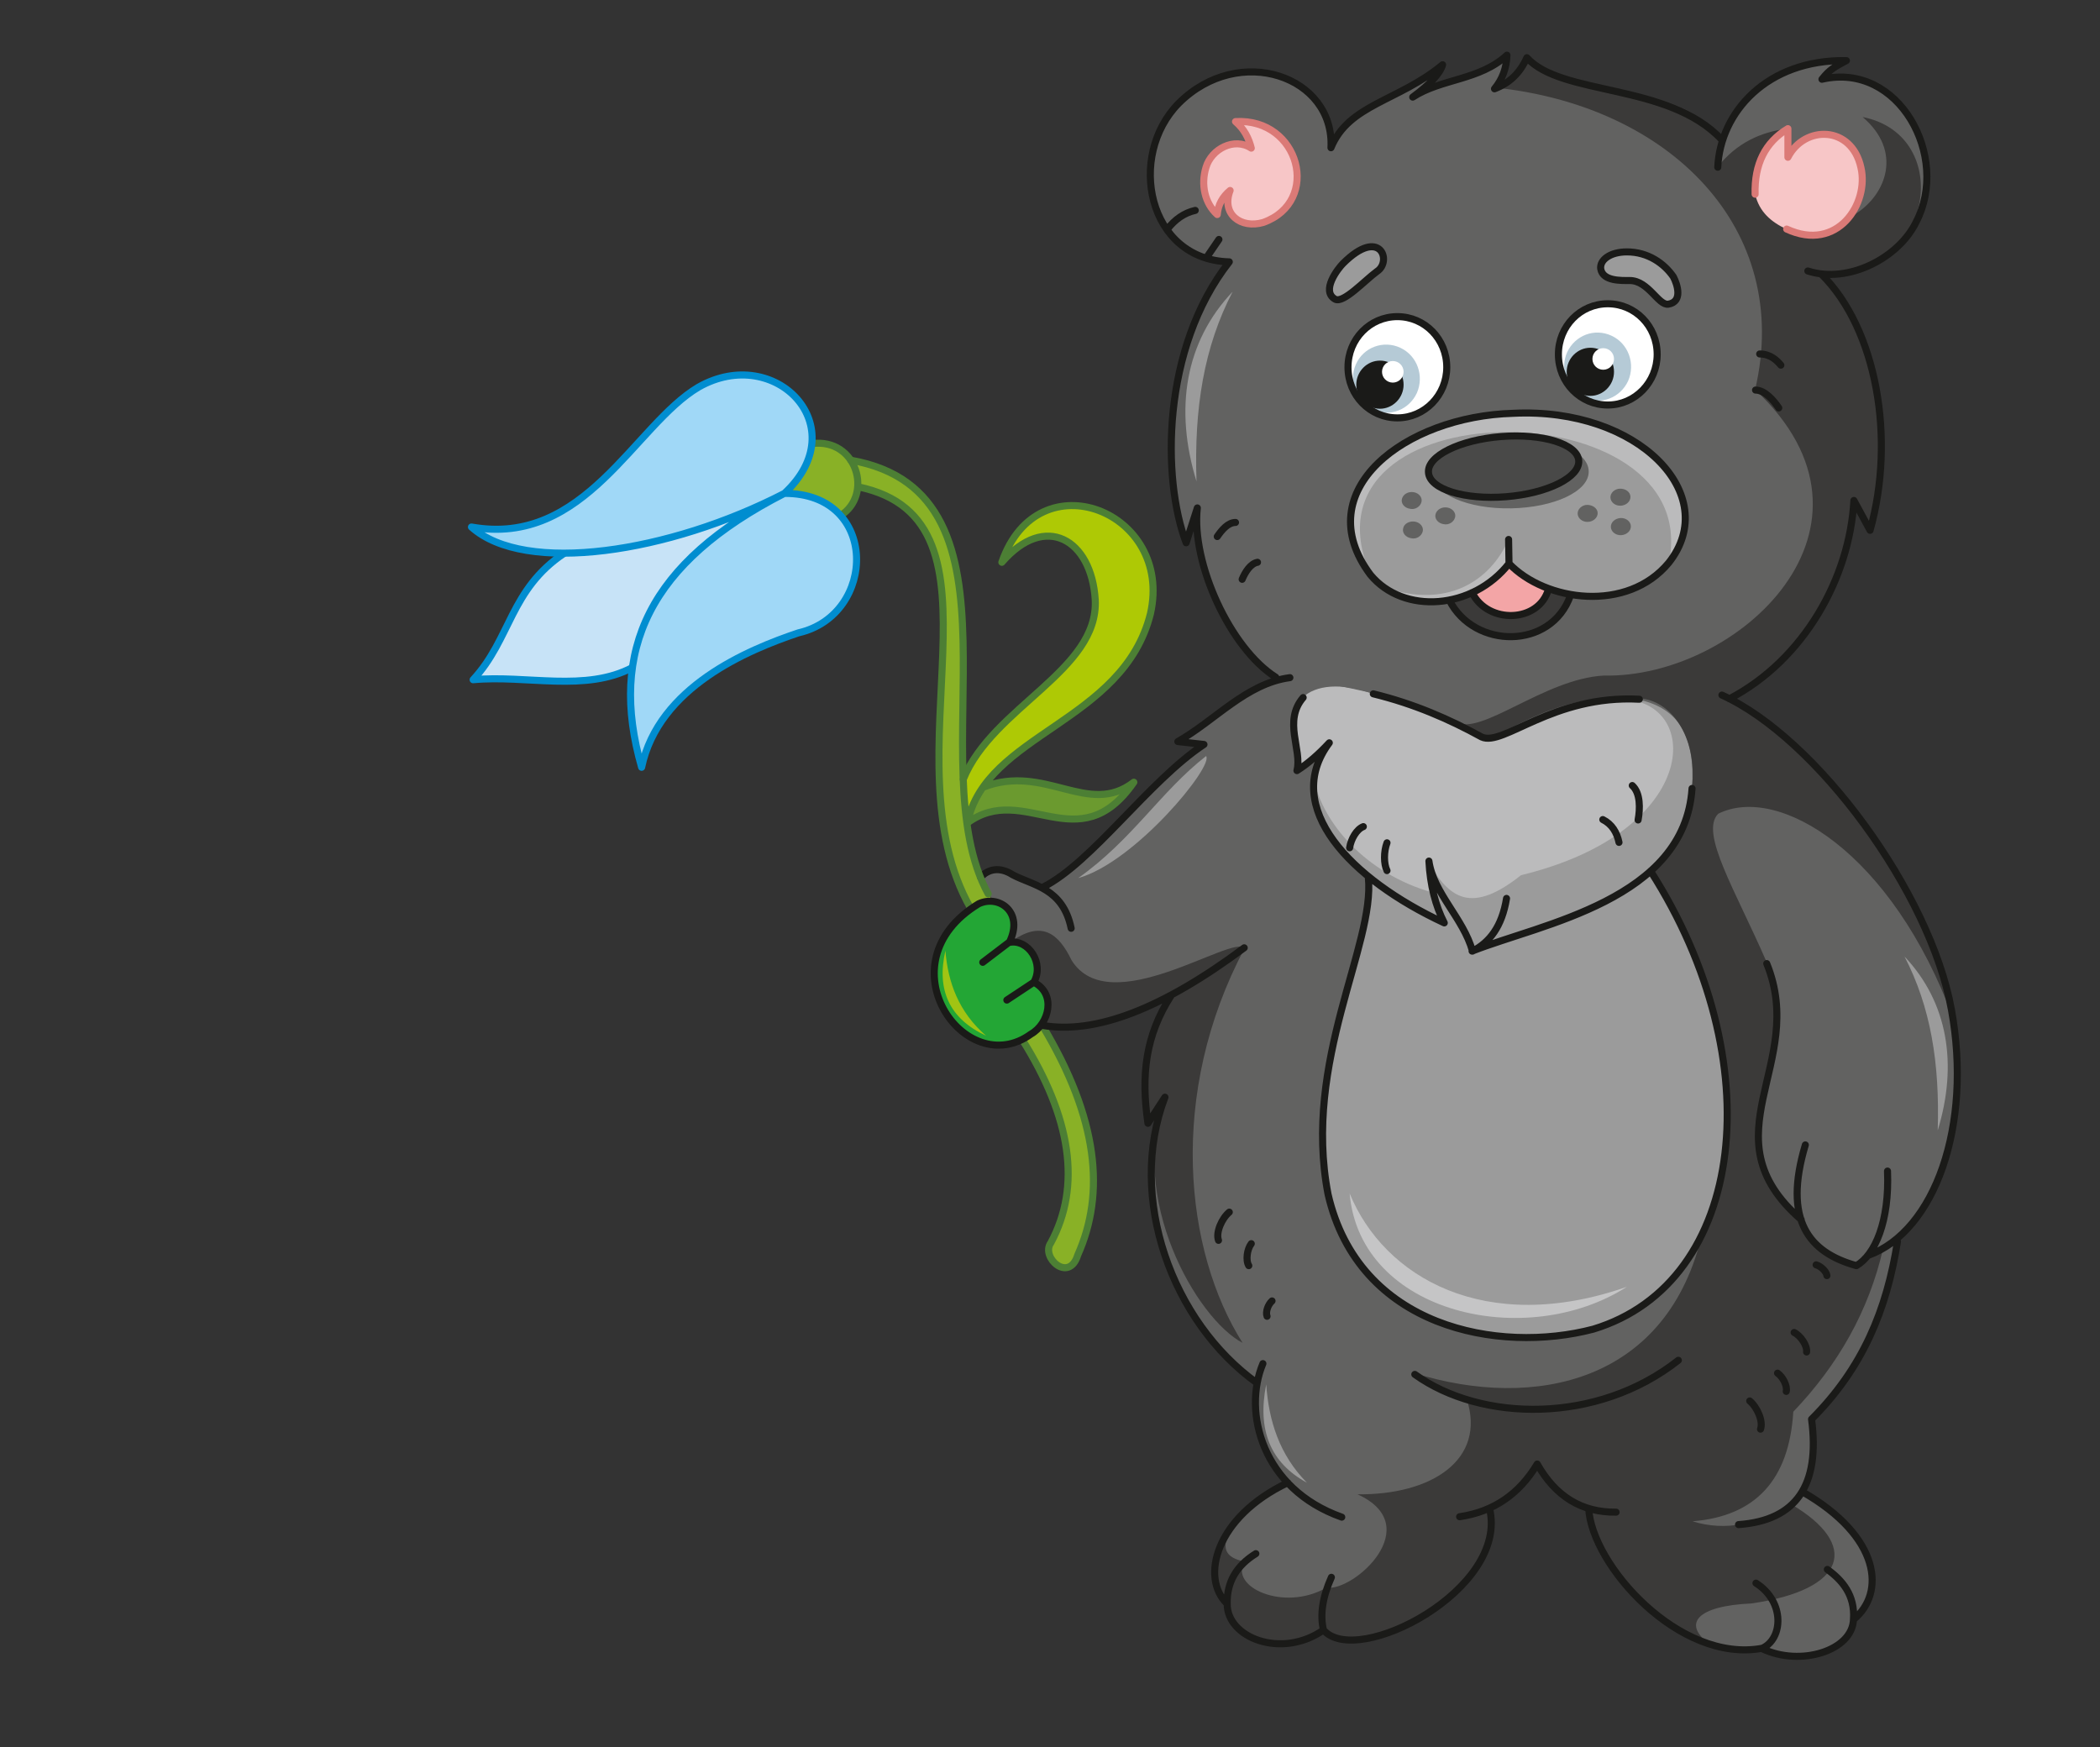 <?xml version="1.0" encoding="utf-8"?>
<!-- Generator: Adobe Illustrator 21.1.0, SVG Export Plug-In . SVG Version: 6.00 Build 0)  -->
<svg version="1.1" id="Layer_1" xmlns="http://www.w3.org/2000/svg" xmlns:xlink="http://www.w3.org/1999/xlink" x="0px" y="0px"
	 viewBox="0 0 506 421" style="enable-background:new 0 0 506 421;" xml:space="preserve">
<rect x="0" y="0" width="506" height="421" fill="#333333" stroke="none"/>
<style type="text/css">
	.st0{fill-rule:evenodd;clip-rule:evenodd;fill:#89B126;}
	.st1{fill-rule:evenodd;clip-rule:evenodd;fill:#6B9A2F;}
	.st2{fill-rule:evenodd;clip-rule:evenodd;fill:#AEC905;}
	.st3{fill:none;stroke:#4C7F34;stroke-width:1.701;stroke-linecap:round;stroke-linejoin:round;stroke-miterlimit:22.926;}
	.st4{fill-rule:evenodd;clip-rule:evenodd;fill:#BBBBBC;}
	.st5{fill-rule:evenodd;clip-rule:evenodd;fill:#9B9B9B;}
	.st6{fill-rule:evenodd;clip-rule:evenodd;fill:#23A635;}
	.st7{fill-rule:evenodd;clip-rule:evenodd;fill:#626261;}
	.st8{fill-rule:evenodd;clip-rule:evenodd;fill:#3B3A39;}
	.st9{fill-rule:evenodd;clip-rule:evenodd;fill:#F7C6C7;}
	.st10{fill:none;stroke:#DB7A77;stroke-width:1.701;stroke-linecap:round;stroke-linejoin:round;stroke-miterlimit:22.926;}
	.st11{fill:none;stroke:#1A1A18;stroke-width:1.701;stroke-linecap:round;stroke-linejoin:round;stroke-miterlimit:22.926;}
	.st12{fill-rule:evenodd;clip-rule:evenodd;fill:#FFFFFF;}
	.st13{fill-rule:evenodd;clip-rule:evenodd;fill:#B5CAD6;}
	.st14{fill-rule:evenodd;clip-rule:evenodd;fill:#1A1A18;}
	.st15{fill-rule:evenodd;clip-rule:evenodd;fill:#A1C413;}
	.st16{fill-rule:evenodd;clip-rule:evenodd;fill:#C7E3F7;}
	.st17{fill:none;stroke:#008DD0;stroke-width:1.701;stroke-linecap:round;stroke-linejoin:round;stroke-miterlimit:22.926;}
	.st18{fill-rule:evenodd;clip-rule:evenodd;fill:#F3A5A6;}
	.st19{fill-rule:evenodd;clip-rule:evenodd;fill:#494948;}
	.st20{fill-rule:evenodd;clip-rule:evenodd;fill:#C5C5C6;}
	.st21{fill-rule:evenodd;clip-rule:evenodd;fill:#A0D8F7;}
</style>
<path class="st0" d="M251.2,247.1l-4.9,3.3c11.8,18.8,14.3,35.3,6.9,49c-2.5,3.5,4.4,9.8,6.5,2.9
	C266.4,287.6,264.8,269.6,251.2,247.1z"/>
<path class="st0" d="M233.9,219l5.3-1.8c-10.8-19.1-6.5-40.8-7-60.1c1.1-25.1-5.8-42.5-27.1-46.1c-2.2-3.7-5.4-5-9.4-4
	c-0.8,5.7-3.6,9.4-7.2,12.3c6.1-0.7,10.5,1.5,14.1,5.1c2.3-1.4,3.7-3.7,4.1-6.9C245.8,125.3,213.1,182.5,233.9,219z"/>
<path class="st1" d="M236.6,189.7l-3.6,8.6c13.7-10.1,26.8,9.4,40.1-9.8C262.1,197,251.6,183.9,236.6,189.7z"/>
<path class="st2" d="M233,198.3l-0.9-10.5c7-17.4,32.7-26.2,31.8-43.3c-0.9-14.5-12-21.1-22.5-9c8.7-25.2,41.4-12.3,35.8,12.4
	C270.6,174.2,237.4,176.6,233,198.3z"/>
<path class="st3" d="M206.7,117.3c39.1,8,6.4,65.1,27.2,101.6"/>
<path class="st3" d="M246.3,250.5c11.8,18.8,14.3,35.3,6.9,49c-2.5,3.5,4.4,9.8,6.5,2.9c6.6-14.8,5-32.7-8.5-55.2"/>
<polygon class="st4" points="309.1,163.2 407,160.2 429.1,209.4 364.1,240.8 304.4,210.6 "/>
<path class="st5" d="M316.6,188c2.2,10.1,12.1,22.4,28.6,27.1l-1.5-7.9c4.9,7.9,9.6,14.2,22.8,3.7c44.2-10.7,43.8-43.2,23.1-42.4
	l17.3-8.3l22.2,49.1l-65,31.5l-59.7-30.1L316.6,188z"/>
<path class="st6" d="M235.8,217.8c4.9-2.3,11,2,7.4,9.3c4.6-0.9,8.5,5.1,5.9,9.6c5.5,2.8,3.7,10-0.7,12.5
	C232.6,260.7,212.3,232.1,235.8,217.8z"/>
<path class="st7" d="M302.9,333.2c-1.2,8.8,1.9,16.7,7.3,24.1c-17.4,8.1-21.5,22.9-14.6,29.2c-0.7,7.9,11.8,12.7,23.2,6.3
	c15,10.8,45-15.5,40-29.3c4.6-1.4,8.5-4.8,11.5-10.6c2.6,5.6,7.1,8.7,12.4,10.7c1.9,16.5,22.4,36.7,41.8,33.7
	c10.2,4.5,22.1-0.7,22-7.1c7-6.1,5.6-20.6-12.4-30.7c2.4-5.8,3.4-11.6,2.3-17.5c12-12.6,18.9-26.8,20.7-42.8
	c34.6-34,3.8-107.1-42.3-131.6l-19.9,1c9.6,2.1,13.6,8.8,12.8,21.4c0,19-22.8,29.5-53,39.2c-2.1-7-7.7-12.5-10.5-21.7
	c0.6,5,1.8,10,3.7,14.9c-26.3-12.7-38.6-28.2-27.7-43.4l-7.8,6.7c1.5-7.6-3.3-9.9,1.5-17.6c3-3,9.3-3.7,16.9-0.9l-8.4-4.7l-11.7,0.8
	c-11.4,1.9-18,10.3-27,15.4l6.3,0.7c-14.2,9.7-26.1,27.9-38.8,34.4c-5-0.8-10.4-6.8-15-2.5l3,5.8c5.1,0.2,6.1,6.3,4,9.9
	c4.2-1.2,8.3,4.5,5.9,9.6c4.3,2.3,4.2,6,2.2,10.4c8.4,1.8,18.7-0.6,30.9-7.3c-6.2,9.6-7.3,19.2-5.6,30.8l4.1-6.3
	C271.5,288.5,282.5,318.5,302.9,333.2z"/>
<path class="st8" d="M299.4,323.6c-14-22.1-18.1-60.1,0.5-95.1c-2.9-3.5-32.5,17.7-41.7,2.9c-3.1-6.4-7.2-9.9-14.8-4.3
	c4.2-1.2,8.3,4.5,5.9,9.6c4.3,2.3,4.2,6,2.2,10.4c8.4,1.8,18.7-0.6,30.9-7.3c-6.2,9.6-7.3,19.2-5.6,30.8l4.1-6.3
	C271.5,288.5,288.3,317.8,299.4,323.6z"/>
<path class="st7" d="M414.8,33.4c6.3-14,17.2-19.5,30.1-18.8l-5.8,4.5c30.1-4.8,36.4,46.1-0.2,47c14.2,16.9,18.1,37.4,11.7,61.7
	l-3.9-7.2c-1.6,21.5-12.1,37.1-30,47.8c-7.2,1.3-14.6,0.2-21.7,0.2c-20.3-1-27,9.8-38,9.1c-15.4-9.2-30.2-12-46.2-14.3l-3.4-0.1
	c-10.9-6.9-20.4-27.4-18.9-40.8l-2.7,8.4c-5.8-15.3-6-49.3,10.4-67.7C276.5,62.7,271.5,37.7,284,25c14.6-14.6,37.6-6.5,36.7,10.7
	c4.3-10.5,16.3-11.2,26.9-20c-0.6,2.1-3,4.7-7.2,7.8c6.9-4.5,16.1-4,22.7-10.1c-0.1,3.1-1.1,5.8-3,8.1c3.7-1.4,6.2-3.9,7.8-7.5
	C376.3,23,402,19.7,414.8,33.4z"/>
<path class="st8" d="M416.5,168.4c19-11.4,28.3-28.1,30.2-47.8l3.9,7.2c6.1-25.3,1.4-47.2-11.7-61.7c27.1,1.3,32.3-33.5,9.9-37.9
	c19.4,16.5-16,41.6-23.6,12.3l5.5-9.5c-6.5,0.8-12.3,3.5-16.8,9.2l0.9-6.9c-11.5-15.1-38-9.1-46.9-19.7l-3.1,4.6l-4.7,2.9
	c42.2,4.3,71.9,34,62.8,72.8c35.3,32.9-4,69.6-36.5,68.9c-14.4,0.8-29.5,14.7-35.8,11.2l6.3,3.4c2.8,3,16.2-11.4,38-9.1
	c7.6,0.3,14.1,9.1,12.8,21.4c-1.8,10-5.1,16.6-10.1,20l12.7,86.9c-8.2,36.7-40.6,43.3-69.5,34.3l8.3,4.6l4.3,1.6
	c4.8,14.7-8.5,23.2-26.3,23c16.7,7.6-0.9,23.5-7.5,22.5c-10.3,5.9-23.5-0.2-19.7-6.3c-6.8-1.3-5.1-5.6-1.1-11.3l-4.1,5.7
	c-2.9,4.8-2.9,9.6-0.1,14.4c1.3,10.3,14.4,14.8,24.2,7.5c13.1,10.3,44.7-14.4,40-29.3l6.8-4.1l4.7-6.5c2.4,4.6,6.5,8.1,12.4,10.7
	c2.9,15,12.6,25.9,29.1,32.7c-6.4-4.8-3-9.1,10.2-9.7c23.1-3.3,26.1-14.2,9.6-23.9c-7.9,4.8-15.8,6.6-23.8,4.1
	c15.2-1.2,23.3-10,24.3-26.4c10.6-11.1,18.2-24.1,21.7-39.6l-3.7,1.8l-2.7,2.4c-7.7-1.9-12.1-5.6-13.4-11.2
	c-23.5-17.9,0.9-40.8-8.3-61.7c-7.6-17.5-16.2-31.2-11.7-35.8c14.5-7.2,41.9,9.2,56.7,49.5C467.8,223.7,443.3,180.8,416.5,168.4z"/>
<path class="st5" d="M397.7,209.9c-14.2,11.6-28.7,12.8-43,19.3c-2.8-9.1-8.8-13.1-10.5-21.7c-0.1,4.7,1.1,9.7,3.7,14.9
	c-7.3-3.3-13.4-7-18.3-11.1c1.7,16.3-15.9,44.3-9.7,76.4c7.4,32.2,41.1,38.5,63.9,32.5C420.9,309.2,426.8,255.6,397.7,209.9z"/>
<path class="st9" d="M430.4,55.2c-3.6-1.7-6.5-4.1-7.5-8.4c-0.2-7.2,2.4-12.5,7.9-15.8v6.9c4-7.8,15.4-7.7,17.6,2.5
	C450.3,49.1,442.7,60.9,430.4,55.2z"/>
<path class="st10" d="M422.9,46.8c-0.2-7.2,2.4-12.5,7.9-15.8v6.9c4-7.8,15.4-7.7,17.6,2.5c2,8.6-5.6,20.5-17.9,14.8"/>
<path class="st9" d="M297.7,29.3c2.1,1.8,3.2,4,3.8,6.4c-4.1-2.7-9.6,0.2-10.9,4.6c-1.3,4.2-0.3,8.7,2.7,11.4
	c0.2-2.4,1.3-4.3,3.1-5.8c-2.2,5.7,2.6,9.3,8,7.7C318.4,48.6,313.2,28.4,297.7,29.3z"/>
<path class="st10" d="M297.7,29.3c2.1,1.8,3.2,4,3.8,6.4c-4.1-2.7-9.6,0.2-10.9,4.6c-1.3,4.2-0.3,8.7,2.7,11.4
	c0.2-2.4,1.3-4.3,3.1-5.8c-2.2,5.7,2.6,9.3,8,7.7C318.4,48.6,313.2,28.4,297.7,29.3z"/>
<path class="st11" d="M295.7,386.4c-0.1-5.1,2.2-9.1,6.9-12 M358.9,363.5c4.8,19.5-32,38.6-40,29.3c-0.9-3.7-0.2-8,1.9-12.7
	 M424.6,397.3c9.2,4.4,21.8,0.5,22-7.1c0.4-5.8-2.7-9.4-6.3-12 M457.2,299.2c-2.6,16.5-8.4,30.5-20.7,42.8
	c2.1,15.9-3.7,24.4-17.6,25.4 M382.8,363.5c0.7,13.6,21.8,37.4,41.8,33.7c5-2.2,5.6-11.2-1.5-15.7 M351.7,365.5
	c8.2-1.2,14.4-5.5,18.7-12.7c4.4,7.8,10.7,11.7,19,11.6 M340.9,331.2c16,11.5,44,12,63.5-3.4 M304.3,328.6c-4.9,11.7-0.2,30.2,19,37
	 M282.2,239.9c-6.2,9.6-7.3,19.2-5.6,30.8l4.1-6.3c-9.2,24.2,1.7,54.2,22.2,68.9 M235.8,217.8c4.9-2.3,11,2,7.4,9.3
	c4.6-0.9,8.5,5.1,5.9,9.6c5.5,2.8,3.7,10-0.7,12.5C232.6,260.7,212.3,232.1,235.8,217.8 M258.1,223.7c-2-9.7-9.2-10.3-14.1-12.9
	c-3.1-2-5.9-1.4-7.7,0.6 M251.2,247.1c12.7,2.2,28.9-4,48.6-18.7 M310.8,163.3c-10.5,1.4-18,10.3-27,15.4l6.3,0.7
	c-13.3,8.8-26.9,28.4-38.8,34.4 M414.9,167.5c22.8,10.3,50.2,47.6,55.3,75.8c5.1,27.9-4,53.4-20,59.2 M454.8,282.2
	c0.5,12.1-3,20.2-7.5,22.8c-11.5-3.2-17.7-11-12.3-29.1 M434,293.9c-23.3-20.2,1.6-37.4-8.3-61.7 M329.7,211.4
	c1.7,16.3-15.9,44.3-9.7,76.4c7.4,32.2,41.1,38.5,63.9,32.5c37-11.2,43-64.8,13.8-110.4 M314,168.1c-4.9,5.7-0.2,12.6-1.5,17.6
	c2.7-1.7,5.3-4,7.8-6.7c-11.6,15.5,5.1,32.9,27.7,43.4c-2.1-4.1-3.4-9-3.7-14.9c1.1,7.7,8.3,13.8,10.5,21.7
	c4.1-2.1,7.1-5.9,8.2-12.7 M354.7,229.2c16.7-6.6,51.2-12.3,53-39.2 M395,168.5c-20.9-1.1-32.8,11.5-38,9.1
	c-7.8-4.3-16.3-8-26.1-10.4 M438.9,66.1c13.3,13.2,17.9,39.6,11.7,61.7l-3.9-7.2c-1,18.6-12,38.4-30,47.8 M303,135.5
	c-1.7,0.3-3,2.4-3.7,4.1 M423,94c2.2,0,4.3,2.4,5.6,4.3 M424,85.3c2.6,0,4.2,1.6,5.1,2.7 M386.2,197.5c2.2,1.1,3.4,3.1,3.9,5.5
	 M393.3,189.3c2,1.8,1.9,5.6,1.4,8.3 M328.5,199.2c-1.6,0.6-3,3-3.3,5.1 M334.2,203.1c-0.8,2.1-0.8,5.1,0,6.7 M293.6,298.9
	c-0.7-1.9,0.8-5.3,2.6-6.8 M300.9,305c-0.8-1.3-0.4-4,0.6-5.3 M305.3,317.2c-0.4-1,0.2-2.8,1.2-3.7 M435.3,325.8
	c0.2-1.5-1.4-3.9-3-4.7 M424.2,344.4c0.7-1.9-0.8-5.3-2.6-6.8 M440.2,307.4c-0.1-1-1.5-2.3-2.6-2.6 M430.4,335.3
	c0.3-1.3-0.8-3.5-2.1-4.4 M297.7,125.9c-1.8,0-3.3,1.8-4.4,3.4 M307.4,163.2c-10.9-6.9-20.4-27.4-18.9-40.8l-2.7,8.4
	c-5.8-15.3-6-46.8,10.4-67.7c-19.7-0.5-24.7-25.5-12.2-38.2c14.6-14.6,37.6-6.5,36.7,10.7c4.3-10.5,16.3-11.2,26.9-20
	c-0.6,2.1-3,4.7-7.2,7.8c6.9-4.5,16.1-4,22.7-10.1c-0.1,3.1-1.1,5.8-3,8.1c3.7-1.4,6.2-3.9,7.8-7.5c8.4,9.3,34,6,46.9,19.7
	 M281.3,55.2c1.8-2.3,4-3.9,6.7-4.5 M290.7,62.1l3-4.4 M249.1,236.7l-6.5,4.3 M243.1,227.1l-6.3,4.8 M434.3,359.5
	c18.9,10.8,20,24.4,12.4,30.7 M413.9,40.3c0.6-13.2,11.8-26,31-25.7c-2.8,1.5-4,2.1-5.9,4.5c18.6-4.3,30.9,18.7,22.7,34.4
	c-4.1,8.5-16.2,15-26.1,11.8 M318.9,392.8c-10.2,7.1-23.3,1.8-23.2-6.3c-6.5-6.2-2.9-20.9,14.6-29.2"/>
<path class="st12" d="M336.7,100.6c6.6,0,11.9-5.5,11.9-12.2s-5.4-12.2-11.9-12.2c-6.6,0-11.9,5.5-11.9,12.2
	S330.1,100.6,336.7,100.6z"/>
<path class="st12" d="M387.4,97.5c6.6,0,11.9-5.5,11.9-12.2c0-6.7-5.4-12.2-11.9-12.2c-6.6,0-11.9,5.5-11.9,12.2
	C375.5,92,380.9,97.5,387.4,97.5z"/>
<path class="st13" d="M337.4,83.8c4.1,1.9,5.8,6.8,4,10.9c-1.9,4.1-6.6,5.9-10.7,4c-4.1-1.9-5.8-6.8-4-10.9
	C328.5,83.7,333.3,81.9,337.4,83.8z"/>
<path class="st13" d="M388.3,80.9c4.1,1.9,5.8,6.8,4,10.9c-1.9,4.1-6.6,5.9-10.7,4c-4.1-1.9-5.8-6.8-4-10.9
	C379.5,80.8,384.2,79,388.3,80.9z"/>
<path class="st14" d="M332.5,98.5c3.1,0,5.7-2.6,5.7-5.8c0-3.2-2.5-5.8-5.7-5.8c-3.1,0-5.7,2.6-5.7,5.8
	C326.8,95.9,329.4,98.5,332.5,98.5z"/>
<path class="st14" d="M383.2,95.4c3.1,0,5.7-2.6,5.7-5.8c0-3.2-2.5-5.8-5.7-5.8c-3.1,0-5.7,2.6-5.7,5.8
	C377.5,92.8,380.1,95.4,383.2,95.4z"/>
<circle class="st12" cx="335.6" cy="89.6" r="2.6"/>
<circle class="st12" cx="386.3" cy="86.5" r="2.6"/>
<path class="st5" d="M403.2,66.7c-2.2-3.2-6.1-6-11.2-6c-4.1,0-6.6,2-6.3,4.1c0.5,3,5,2.8,7,2.8c4.5,0,6.9,6.1,9.3,5.7
	C405.5,72.7,404.2,68.6,403.2,66.7z M331.8,65.4c3.7-2.4,0.8-10.9-8.2-1.9c-1.2,1.2-5.4,6.6-1.9,8.6
	C323.7,73.2,328.9,67.5,331.8,65.4z"/>
<path class="st11" d="M403.2,66.7c-2.2-3.2-6.1-6-11.2-6c-4.1,0-6.6,2-6.3,4.1c0.5,3,5,2.8,7,2.8c4.5,0,6.9,6.1,9.3,5.7
	C405.5,72.7,404.2,68.6,403.2,66.7z M331.8,65.4c3.7-2.4,0.8-10.9-8.2-1.9c-1.2,1.2-5.4,6.6-1.9,8.6
	C323.7,73.2,328.9,67.5,331.8,65.4z"/>
<path class="st15" d="M227.8,229.1c0.6,7.6,3.2,14.8,9.8,20.5C228.8,245.5,225.6,238.6,227.8,229.1z"/>
<path class="st5" d="M290.6,182.2c-11,8.6-17.7,20.1-30.8,29.4C273.5,207.8,292.6,184.5,290.6,182.2z M305.1,333.6
	c0.6,8.8,3.2,17,9.8,23.7C306.1,352.5,302.9,344.6,305.1,333.6z M458.9,230.5c6.3,12.2,8.5,25.6,8,41.9
	C471.8,256.4,469.3,241.5,458.9,230.5z M297,70.3c-6.9,13.3-9.3,28-8.7,45.7C282.9,98.5,285.6,82.3,297,70.3z"/>
<path class="st16" d="M152.4,160.9l30-38.3L136,133.3c-13.1,8.7-12.9,20.7-22,30.5C126.8,162.7,141,166.9,152.4,160.9z"/>
<path class="st17" d="M136,133.3c-13.1,8.7-12.9,20.7-22,30.5c12.9-1.2,27.1,3.1,38.5-3"/>
<path class="st3" d="M195.6,106.9c10.9-1.4,14.8,12.3,7,17.3"/>
<path class="st3" d="M232.1,187.8c7-17.4,32.7-26.2,31.8-43.3c-0.9-14.5-12-21.1-22.5-9c8.7-25.2,41.4-12.3,35.8,12.4
	c-6.6,26.3-39.7,28.8-44.1,50.4c13.7-10.1,26.8,9.4,40.1-9.8c-11,8.5-21.3-4.6-36.3,1.2"/>
<path class="st8" d="M378.4,143.5l-14.9-7.5l-14.2,8.6C355.1,157.6,373.7,155.9,378.4,143.5z"/>
<path class="st18" d="M373.1,142l-5.2-2.7l-4.3-3.5l-4.4,4.3l-4.6,2.6C358.6,150.9,371.2,149.3,373.1,142z"/>
<path class="st5" d="M363.6,135.8l-0.1-5.8L363.6,135.8c-8.7,11.1-25.4,12.4-33.4,2.7c-14.6-21.2,8.4-38.2,34.4-38.9
	c27.8-1.1,50.4,19.7,37.5,36C392.1,147.7,372.4,145,363.6,135.8z"/>
<path class="st4" d="M363.5,130c-4.5,10.2-15.1,16.8-30,11.5c10.9,5.9,19.7,4.8,29.9-5.1L363.5,130z M330.2,138.5
	c-14.6-21.2,8.4-38.2,34.4-38.9c27.8-1.1,50.4,19.7,37.5,36C411.1,93.4,310.7,92.9,330.2,138.5z"/>
<path class="st11" d="M336.7,76.3c6.6,0,11.9,5.4,11.9,12.2c0,6.7-5.3,12.2-11.9,12.2s-11.9-5.4-11.9-12.2
	C324.8,81.7,330.1,76.3,336.7,76.3z M387.4,73.2c6.6,0,11.9,5.4,11.9,12.2c0,6.7-5.3,12.2-11.9,12.2s-11.9-5.4-11.9-12.2
	C375.5,78.6,380.8,73.2,387.4,73.2z M349.2,144.6c6,11.9,24.6,12,29.2-1.1 M354.7,142.8c3.8,7.7,16.1,7.3,18.4-0.8 M363.5,130
	l0.1,5.8c-8.7,11.1-25.4,12.4-33.4,2.7c-15.2-20.3,8.4-38.2,34.4-38.9c30.3-1.5,50.4,19.7,37.5,36c-10,12.1-29.7,9.4-38.5,0.2"/>
<path class="st7" d="M363.8,105.3c10.4-0.2,19,3.5,19,8.3c0.1,4.8-8.3,8.7-18.7,8.9c-10.4,0.2-19-3.5-19-8.3
	C345,109.4,353.4,105.4,363.8,105.3z"/>
<path class="st19" d="M361.7,105.2c10-0.8,18.4,1.8,18.7,5.8s-7.5,7.9-17.5,8.7c-10,0.8-18.4-1.8-18.7-5.8
	C343.8,109.9,351.7,106,361.7,105.2z"/>
<path class="st11" d="M361.7,105.2c10-0.8,18.4,1.8,18.7,5.8s-7.5,7.9-17.5,8.7c-10,0.8-18.4-1.8-18.7-5.8
	C343.8,109.9,351.7,106,361.7,105.2z"/>
<path class="st7" d="M389.9,117.8c-1.3,0.3-2.1,1.4-1.8,2.5c0.3,1.1,1.6,1.8,2.9,1.5c1.3-0.3,2.1-1.4,1.8-2.5
	C392.5,118.2,391.2,117.6,389.9,117.8z M348.7,122.3c1.3,0.2,2.2,1.3,1.9,2.4c-0.3,1.1-1.5,1.9-2.8,1.6c-1.3-0.2-2.2-1.3-1.9-2.4
	C346.2,122.8,347.4,122.1,348.7,122.3z M382,121.7c-1.3,0.3-2.1,1.4-1.8,2.5c0.3,1.1,1.6,1.8,2.9,1.5c1.3-0.3,2.1-1.4,1.8-2.5
	C384.6,122.2,383.3,121.5,382,121.7z M340.9,125.7c1.3,0.2,2.2,1.3,1.9,2.4c-0.3,1.1-1.5,1.9-2.8,1.6c-1.3-0.2-2.2-1.3-1.9-2.4
	C338.3,126.2,339.6,125.5,340.9,125.7z M390,124.9c-1.3,0.3-2.1,1.4-1.8,2.5c0.3,1.1,1.6,1.8,2.9,1.5c1.3-0.3,2.1-1.4,1.8-2.5
	C392.6,125.3,391.3,124.6,390,124.9z M340.6,118.6c1.3,0.2,2.2,1.3,1.9,2.4c-0.3,1.1-1.5,1.9-2.8,1.6c-1.3-0.2-2.2-1.3-1.9-2.4
	C338.1,119.1,339.3,118.4,340.6,118.6z"/>
<path class="st20" d="M392,310.1c-34.1,11.9-58.5-2.3-66.8-22.5C327.7,316.6,367.8,325.6,392,310.1z"/>
<path class="st3" d="M205,110.9c45.1,7.9,16,73.3,33.1,104.5"/>
<path class="st21" d="M113.6,127c27.4,4.9,39.3-24.6,54.7-33.7c18.6-10.6,37.9,9.7,20.7,25.6c22.9-0.1,22.3,29.3,3.4,33.6
	c-12.2,4.1-33.7,13-37.8,32.4c-8.1-28.2,1.9-49.4,34.4-66C161.3,133.2,126.5,138.6,113.6,127z"/>
<path class="st17" d="M113.6,127c27.4,4.9,39.3-24.6,54.7-33.7c18.6-10.6,37.9,9.7,20.7,25.6c22.9-0.1,22.3,29.3,3.4,33.6
	c-12.2,4.1-33.7,13-37.8,32.4c-8.1-28.2,1.9-49.4,34.4-66C161.3,133.2,126.5,138.6,113.6,127z"/>
</svg>
